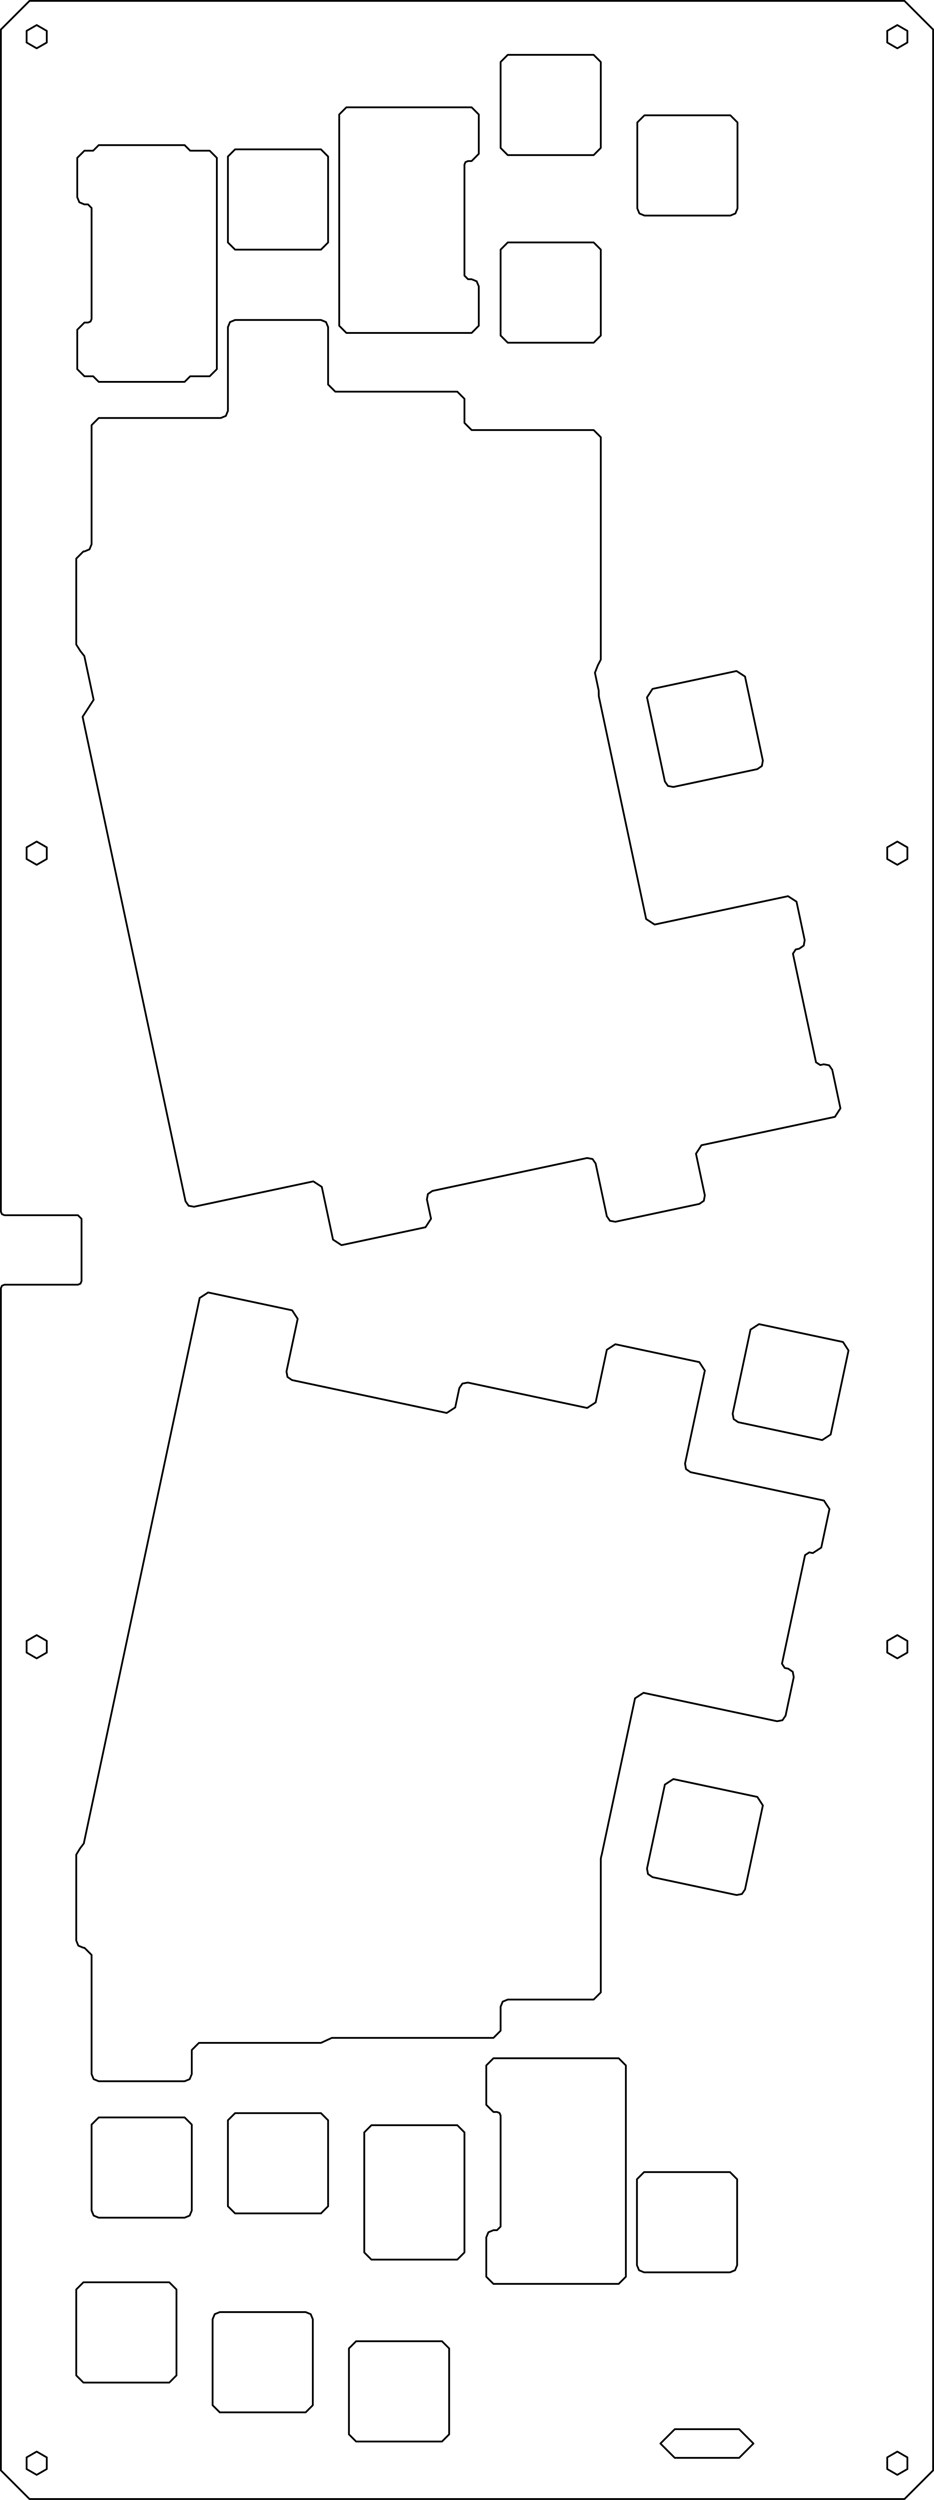 <svg id="_0" data-name="0" xmlns="http://www.w3.org/2000/svg" viewBox="0 0 369.92 989.43"><defs><style>.cls-1{fill:none;stroke:#000;stroke-linecap:round;stroke-linejoin:round;stroke-width:0.71px;}</style></defs><title>L4</title><g id="LWPOLYLINE"><polygon class="cls-1" points="123.06 915.92 121.05 915.09 87.04 915.09 85.03 915.92 84.2 917.93 84.2 951.95 87.04 954.78 121.05 954.78 123.89 951.95 123.89 917.93 123.06 915.92"/></g><g id="LWPOLYLINE-2" data-name="LWPOLYLINE"><polygon class="cls-1" points="299.96 711.2 266.69 704.13 263.33 706.31 256.25 739.58 256.65 741.72 258.44 742.95 291.71 750.02 293.84 749.62 295.07 747.83 302.14 714.56 299.96 711.2"/></g><g id="LWPOLYLINE-3" data-name="LWPOLYLINE"><polygon class="cls-1" points="201.1 21.7 198.27 24.54 198.27 58.55 201.1 61.39 235.12 61.39 237.95 58.55 237.95 24.54 235.12 21.7 201.1 21.7"/></g><g id="LWPOLYLINE-4" data-name="LWPOLYLINE"><polygon class="cls-1" points="141.04 966.32 175.05 966.32 177.89 963.48 177.89 929.47 175.05 926.63 141.04 926.63 138.2 929.47 138.2 963.48 141.04 966.32"/></g><g id="LWPOLYLINE-5" data-name="LWPOLYLINE"><polygon class="cls-1" points="198.27 132.8 201.1 135.64 235.12 135.64 237.95 132.8 237.95 98.79 235.12 95.95 201.1 95.95 198.27 98.79 198.27 132.8"/></g><g id="LWPOLYLINE-6" data-name="LWPOLYLINE"><polygon class="cls-1" points="129.95 95.97 129.95 61.95 127.12 59.12 93.1 59.12 90.27 61.95 90.27 95.97 93.1 98.8 127.12 98.8 129.95 95.97"/></g><g id="LWPOLYLINE-7" data-name="LWPOLYLINE"><polygon class="cls-1" points="256.25 276.01 263.33 309.29 264.55 311.07 266.69 311.47 299.96 304.4 301.75 303.17 302.14 301.04 295.07 267.76 291.71 265.58 258.44 272.65 256.25 276.01"/></g><g id="LWPOLYLINE-8" data-name="LWPOLYLINE"><polygon class="cls-1" points="291.95 896.53 291.95 862.51 289.12 859.68 255.1 859.68 252.27 862.51 252.27 896.53 253.1 898.53 255.1 899.36 289.12 899.36 291.12 898.53 291.95 896.53"/></g><g id="LWPOLYLINE-9" data-name="LWPOLYLINE"><polygon class="cls-1" points="33.04 218.25 30.2 221.09 30.2 255.1 31.83 257.67 33.4 259.65 37.08 276.97 34.9 280.33 32.71 283.7 73.47 475.43 74.7 477.22 76.83 477.61 124.09 467.57 127.45 469.75 131.89 490.62 135.25 492.81 168.52 485.73 170.71 482.37 169.08 474.71 169.47 472.58 171.26 471.35 232.54 458.32 234.68 458.72 235.91 460.51 240.34 481.38 241.57 483.17 243.71 483.56 276.98 476.49 278.76 475.26 279.16 473.13 275.65 456.62 277.83 453.26 330.68 442.03 332.86 438.67 329.62 423.42 328.39 421.63 326.25 421.23 324.87 421.53 323.19 420.44 314.05 377.46 315.14 375.78 316.53 375.48 318.32 374.25 318.71 372.12 315.47 356.87 312.11 354.69 259.27 365.92 255.91 363.74 237.15 275.51 237.14 274.41 237.12 273.31 235.63 266.27 236.76 263.37 237.95 261.06 237.95 173.04 235.12 170.21 186.79 170.21 183.95 167.37 183.95 157.85 181.12 155.01 132.79 155.01 129.95 152.18 129.95 129.47 129.12 127.47 127.12 126.64 93.1 126.64 91.1 127.47 90.27 129.47 90.27 162.61 89.44 164.62 87.44 165.44 39.1 165.44 36.27 168.28 36.27 215.42 35.44 217.42 33.44 218.25 33.04 218.25"/></g><g id="LWPOLYLINE-10" data-name="LWPOLYLINE"><polygon class="cls-1" points="310.8 660.15 309.71 658.47 318.85 615.49 320.53 614.4 321.91 614.69 325.27 612.51 328.52 597.26 326.33 593.9 277.81 583.58 273.49 582.67 271.7 581.44 271.31 579.3 279.16 542.47 276.98 539.11 243.71 532.03 240.34 534.22 235.91 555.06 232.55 557.25 185.28 547.2 183.15 547.59 181.92 549.38 180.29 557.05 176.93 559.23 115.64 546.21 113.86 544.98 113.46 542.85 117.9 521.97 115.71 518.61 82.44 511.54 79.08 513.72 38.33 705.45 33.19 729.61 31.73 731.53 30.2 734.05 30.2 768.06 31.03 770.07 33.04 770.9 33.44 770.9 36.27 773.73 36.27 820.9 37.1 822.9 39.1 823.73 73.12 823.73 75.12 822.9 75.95 820.9 75.95 811.38 78.79 808.54 127.12 808.54 129.27 807.55 131.43 806.56 195.44 806.56 198.27 803.72 198.27 794.23 199.1 792.22 201.1 791.39 235.12 791.39 237.95 788.56 237.95 735.65 238.16 734.6 238.3 734.13 251.51 672.17 254.87 669.99 259.25 670.92 307.77 681.24 309.9 680.84 311.13 679.05 314.37 663.8 313.98 661.67 312.19 660.44 310.8 660.15"/></g><g id="LWPOLYLINE-11" data-name="LWPOLYLINE"><polygon class="cls-1" points="147.1 841.13 144.27 843.97 144.27 891.48 147.1 894.32 181.12 894.32 183.95 891.48 183.95 843.97 181.12 841.13 147.1 841.13"/></g><g id="LWPOLYLINE-12" data-name="LWPOLYLINE"><polygon class="cls-1" points="39.1 151.13 73.12 151.13 75.32 148.93 83.04 148.93 85.88 146.1 85.88 62.48 83.04 59.64 75.32 59.64 73.12 57.44 39.1 57.44 36.91 59.64 33.44 59.64 30.6 62.48 30.6 78.07 31.43 80.07 33.44 80.9 34.85 80.9 36.27 82.32 36.27 126.25 35.85 127.26 34.85 127.67 33.44 127.67 30.6 130.51 30.6 146.1 33.44 148.93 36.91 148.93 39.1 151.13"/></g><g id="LWPOLYLINE-13" data-name="LWPOLYLINE"><polygon class="cls-1" points="292.75 972.78 298.41 967.11 292.75 961.44 267.24 961.44 261.57 967.11 267.24 972.78 292.75 972.78"/></g><g id="LWPOLYLINE-14" data-name="LWPOLYLINE"><polygon class="cls-1" points="14.53 333.07 10.54 335.37 10.54 339.98 14.53 342.28 18.52 339.98 18.52 335.37 14.53 333.07"/></g><g id="LWPOLYLINE-15" data-name="LWPOLYLINE"><polygon class="cls-1" points="359.38 654.06 359.38 649.45 355.39 647.15 351.4 649.45 351.4 654.06 355.39 656.36 359.38 654.06"/></g><g id="LWPOLYLINE-16" data-name="LWPOLYLINE"><polygon class="cls-1" points="18.52 649.45 14.53 647.15 10.54 649.45 10.54 654.06 14.53 656.36 18.52 654.06 18.52 649.45"/></g><g id="LWPOLYLINE-17" data-name="LWPOLYLINE"><polygon class="cls-1" points="359.38 16.83 359.38 12.22 355.39 9.92 351.4 12.22 351.4 16.83 355.39 19.13 359.38 16.83"/></g><g id="LWPOLYLINE-18" data-name="LWPOLYLINE"><polygon class="cls-1" points="14.53 9.92 10.54 12.22 10.54 16.83 14.53 19.13 18.52 16.83 18.52 12.22 14.53 9.92"/></g><g id="LWPOLYLINE-19" data-name="LWPOLYLINE"><polygon class="cls-1" points="359.38 339.98 359.38 335.37 355.39 333.07 351.4 335.37 351.4 339.98 355.39 342.28 359.38 339.98"/></g><g id="LWPOLYLINE-20" data-name="LWPOLYLINE"><polygon class="cls-1" points="247.88 901.09 247.88 817.47 245.04 814.63 195.44 814.63 192.6 817.47 192.6 833.06 195.44 835.89 196.85 835.89 197.85 836.31 198.27 837.31 198.27 881.25 196.85 882.67 195.44 882.67 193.43 883.5 192.6 885.5 192.6 901.09 195.44 903.93 245.04 903.93 247.88 901.09"/></g><g id="LWPOLYLINE-21" data-name="LWPOLYLINE"><polygon class="cls-1" points="355.39 979.51 359.38 977.21 359.38 972.6 355.39 970.3 351.4 972.6 351.4 977.21 355.39 979.51"/></g><g id="LWPOLYLINE-22" data-name="LWPOLYLINE"><polygon class="cls-1" points="189.62 60.9 189.62 45.31 186.79 42.48 137.18 42.48 134.35 45.31 134.35 128.93 137.18 131.77 186.79 131.77 189.62 128.93 189.62 113.34 188.79 111.34 186.79 110.51 185.37 110.51 183.95 109.09 183.95 65.15 184.37 64.15 185.37 63.74 186.79 63.74 189.62 60.9"/></g><g id="LWPOLYLINE-23" data-name="LWPOLYLINE"><polygon class="cls-1" points="18.52 972.6 14.53 970.3 10.54 972.6 10.54 977.21 14.53 979.51 18.52 977.21 18.52 972.6"/></g><g id="LWPOLYLINE-24" data-name="LWPOLYLINE"><polygon class="cls-1" points="336.06 534.5 333.88 531.14 300.61 524.07 297.24 526.25 290.17 559.52 290.57 561.65 292.35 562.88 325.63 569.96 328.99 567.77 336.06 534.5"/></g><g id="LWPOLYLINE-25" data-name="LWPOLYLINE"><polygon class="cls-1" points="90.27 839.18 90.27 873.2 93.1 876.03 127.12 876.03 129.95 873.2 129.95 839.18 127.12 836.35 93.1 836.35 90.27 839.18"/></g><g id="LWPOLYLINE-26" data-name="LWPOLYLINE"><polygon class="cls-1" points="33.04 942.99 67.05 942.99 69.89 940.15 69.89 906.14 67.05 903.3 33.04 903.3 30.2 906.14 30.2 940.15 33.04 942.99"/></g><g id="LWPOLYLINE-27" data-name="LWPOLYLINE"><polygon class="cls-1" points="37.1 876.9 39.1 877.73 73.12 877.73 75.12 876.9 75.95 874.9 75.95 840.88 73.12 838.05 39.1 838.05 36.27 840.88 36.27 874.9 37.1 876.9"/></g><g id="LWPOLYLINE-28" data-name="LWPOLYLINE"><polygon class="cls-1" points="292.09 82.49 292.09 48.47 289.26 45.64 255.24 45.64 252.41 48.47 252.41 82.49 253.24 84.49 255.24 85.32 289.26 85.32 291.26 84.49 292.09 82.49"/></g><g id="LWPOLYLINE-29" data-name="LWPOLYLINE"><polygon class="cls-1" points="0.77 508.88 1.77 508.46 30.87 508.46 31.87 508.05 32.29 507.05 32.29 482.39 30.87 480.97 1.77 480.97 0.77 480.55 0.35 479.55 0.35 11.69 11.69 0.35 358.23 0.35 369.57 11.69 369.57 977.74 358.23 989.08 11.69 989.08 0.35 977.74 0.35 509.88 0.77 508.88"/></g></svg>